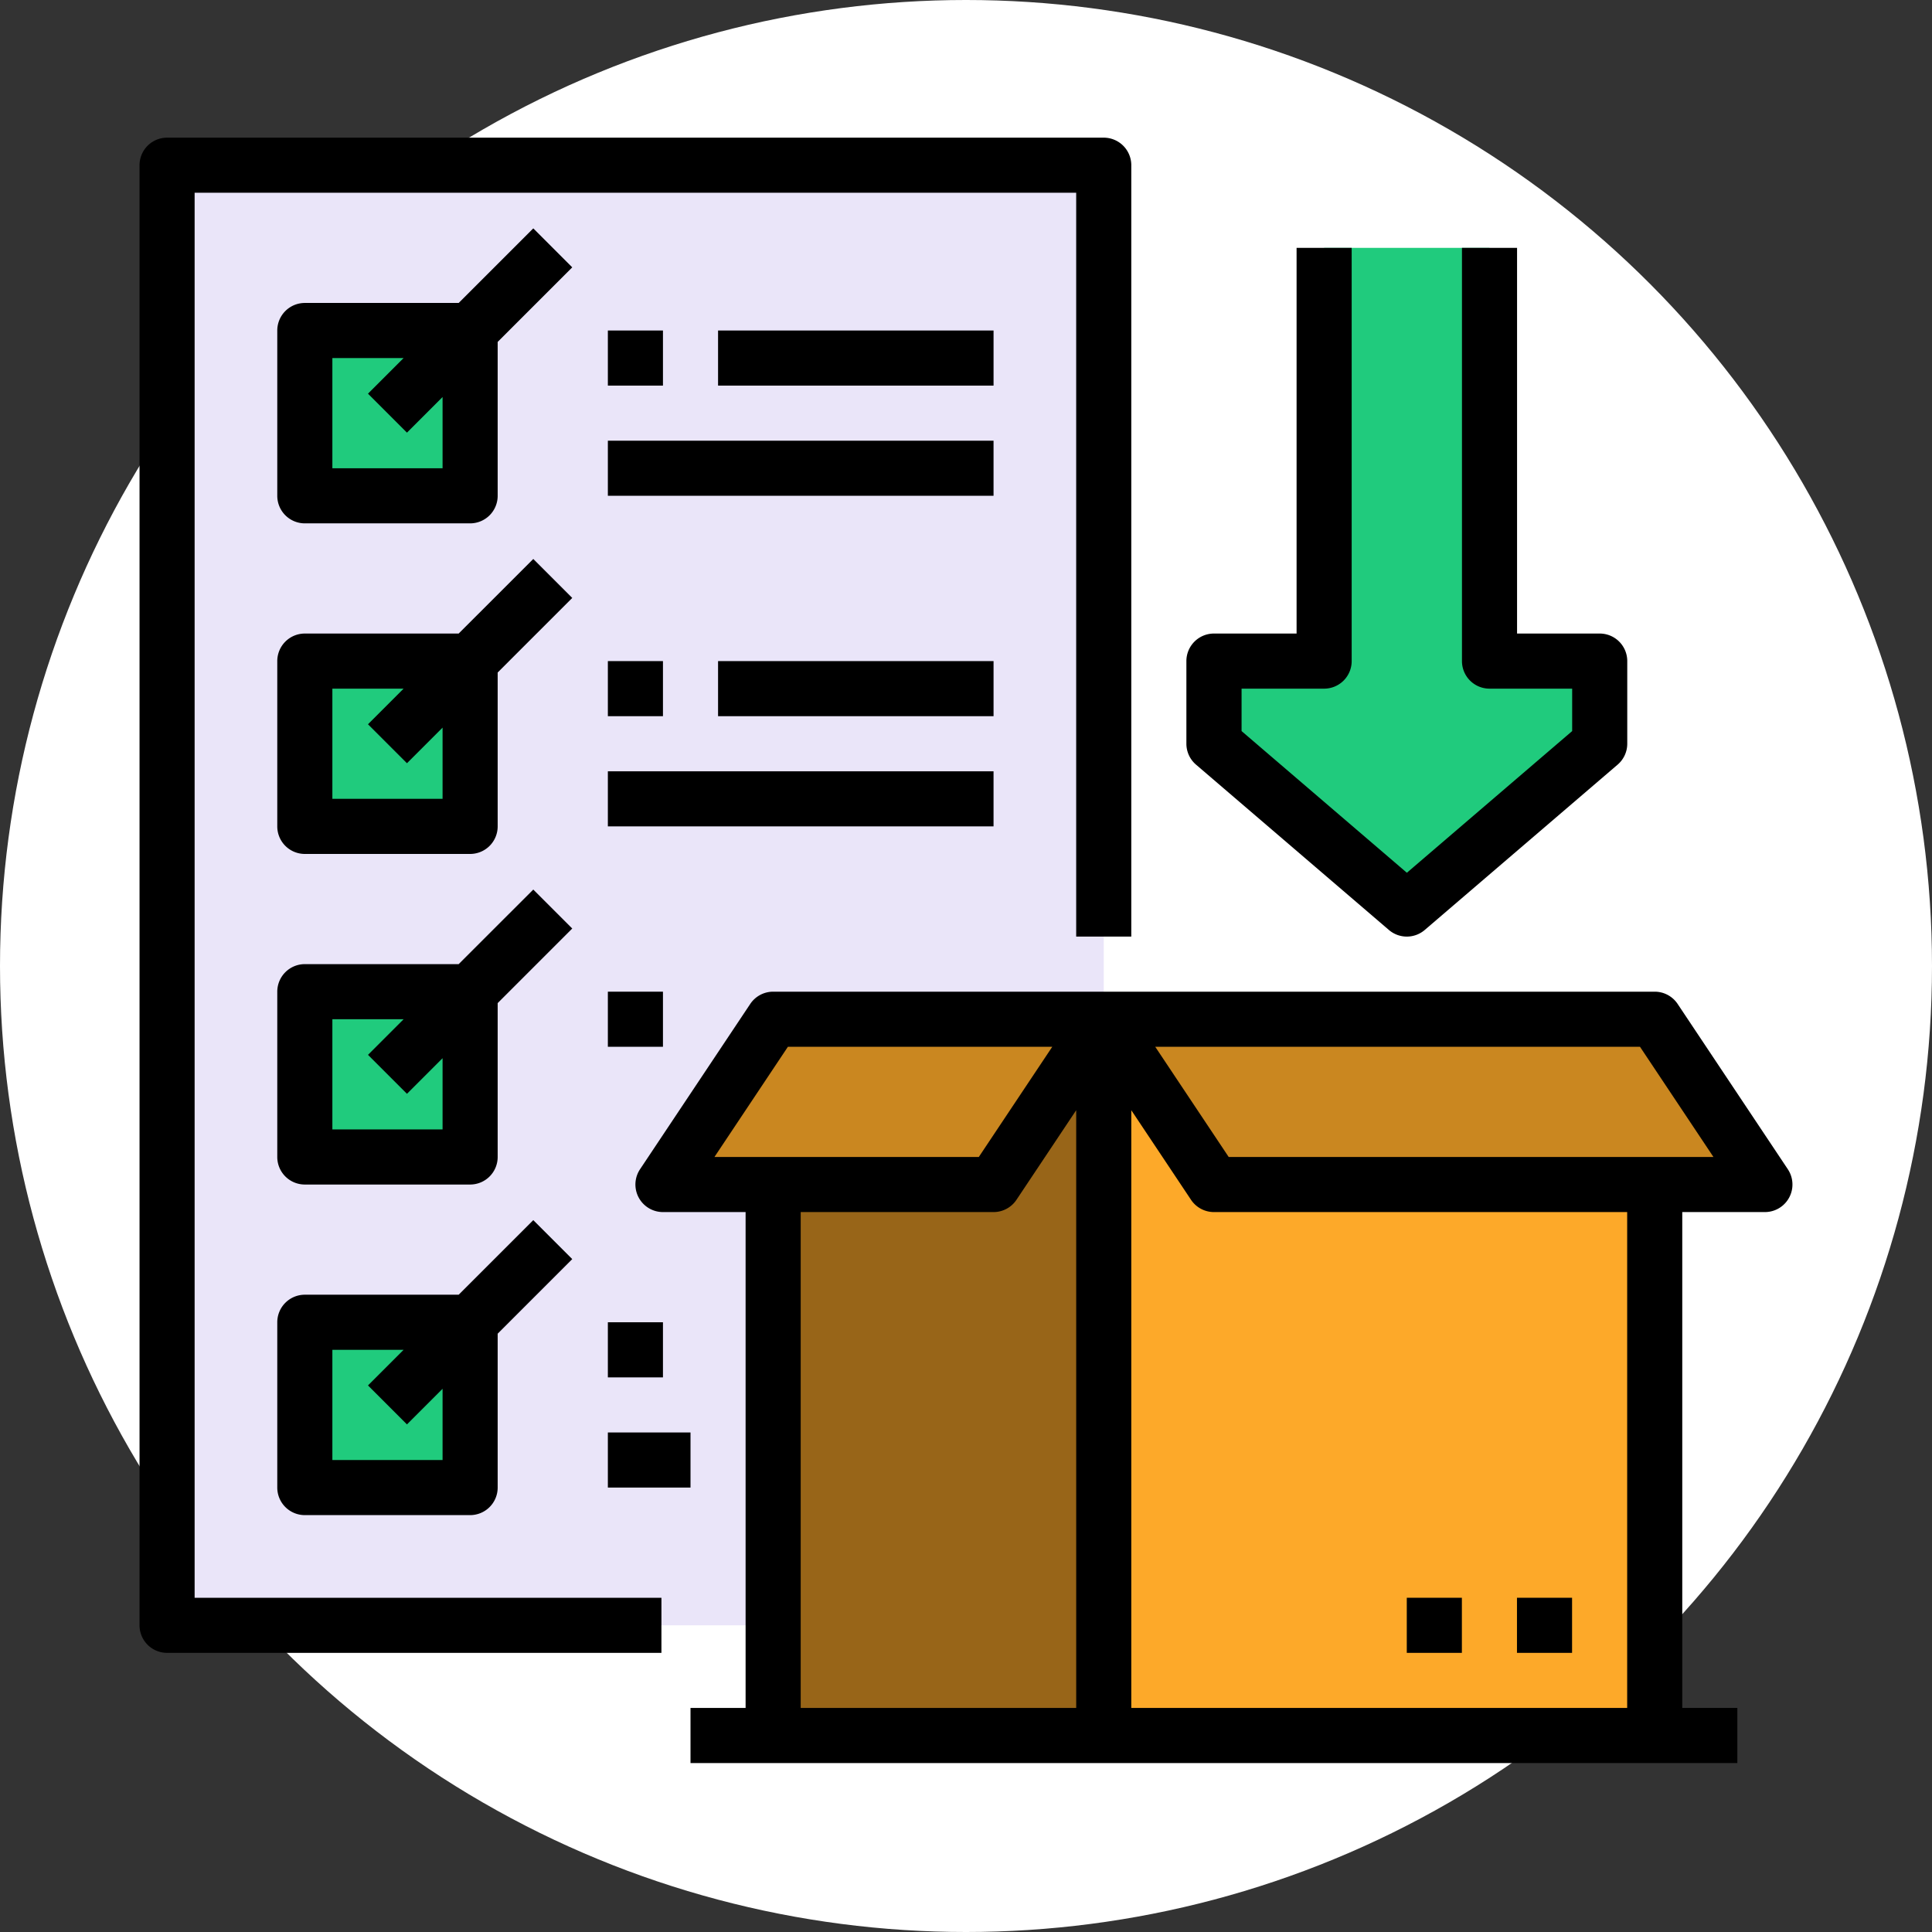 <svg xmlns="http://www.w3.org/2000/svg" width="180" height="180" viewBox="0 0 180 180">
  <rect x="0" y="0" width="180" height="180" fill="#333333" stroke="none"/>
  <g id="_11" data-name="11" transform="translate(-13176 -1760.74)">
    <circle id="Ellipse_6216" data-name="Ellipse 6216" cx="90" cy="90" r="90" transform="translate(13176 1760.74)" fill="#fff"/>
    <g id="Filledoutline" transform="translate(13189 1773.566)">
      <path id="Path_266802" data-name="Path 266802" d="M24,32h87.267V168.034H24Z" transform="translate(-21.433 -29.433)" fill="#eae5f9"/>
      <g id="Group_158186" data-name="Group 158186" transform="translate(15.4 17.967)">
        <path id="Path_266803" data-name="Path 266803" d="M64,80H79.4V95.4H64Z" transform="translate(-64 -80)" fill="#20cb7d"/>
        <path id="Path_266804" data-name="Path 266804" d="M64,176H79.4v15.4H64Z" transform="translate(-64 -145.2)" fill="#20cb7d"/>
        <path id="Path_266805" data-name="Path 266805" d="M64,272H79.4v15.4H64Z" transform="translate(-64 -210.4)" fill="#20cb7d"/>
        <path id="Path_266806" data-name="Path 266806" d="M64,368H79.4v15.4H64Z" transform="translate(-64 -275.6)" fill="#20cb7d"/>
      </g>
      <path id="Path_266807" data-name="Path 266807" d="M200,280h82.133v66.733H200Z" transform="translate(-140.967 -197.867)" fill="#fda929"/>
      <path id="Path_266808" data-name="Path 266808" d="M200,280h30.8v66.733H200Z" transform="translate(-140.967 -197.867)" fill="#986518"/>
      <path id="Path_266809" data-name="Path 266809" d="M357.6,295.4,347.333,280H296l10.267,15.4Z" transform="translate(-206.167 -197.867)" fill="#ca8720"/>
      <path id="Path_266810" data-name="Path 266810" d="M168,295.4,178.267,280h30.8L198.8,295.4Z" transform="translate(-119.233 -197.867)" fill="#ca8720"/>
      <path id="Path_266811" data-name="Path 266811" d="M338.267,56V94.5H328v7.7l17.967,15.4,17.967-15.4V94.5H353.667V56Z" transform="translate(-227.9 -45.733)" fill="#20cb7d"/>
      <path id="Path_266812" data-name="Path 266812" d="M267.369,288.543l-10.267-15.4A2.567,2.567,0,0,0,254.967,272H172.833a2.567,2.567,0,0,0-2.135,1.143l-10.267,15.4a2.567,2.567,0,0,0,2.135,3.99h7.7v46.2h-5.133v5.133h97.533v-5.133h-5.133v-46.2h7.7a2.567,2.567,0,0,0,2.135-3.99Zm-93.162-11.41h24.631L191.993,287.4H167.363Zm1.193,15.4h17.967a2.567,2.567,0,0,0,2.135-1.143l5.565-8.347v55.69H175.4Zm77,46.2H206.2v-55.69l5.565,8.347a2.567,2.567,0,0,0,2.135,1.143h38.5ZM215.274,287.4l-6.844-10.267h45.164l6.844,10.267Z" transform="translate(-113.8 -192.433)"/>
      <path id="Path_266813" data-name="Path 266813" d="M416,448h5.133v5.133H416Z" transform="translate(-287.667 -311.966)"/>
      <path id="Path_266814" data-name="Path 266814" d="M384,448h5.133v5.133H384Z" transform="translate(-265.933 -311.966)"/>
      <path id="Path_266815" data-name="Path 266815" d="M320.9,104.149l17.967,15.4a2.567,2.567,0,0,0,3.341,0l17.967-15.4a2.567,2.567,0,0,0,.9-1.949V94.5a2.567,2.567,0,0,0-2.567-2.567h-7.7V56h-5.133V94.5a2.567,2.567,0,0,0,2.567,2.567h7.7v3.953l-15.4,13.2-15.4-13.2V97.067h7.7A2.567,2.567,0,0,0,335.4,94.5V56h-5.133V91.933h-7.7A2.567,2.567,0,0,0,320,94.5v7.7a2.567,2.567,0,0,0,.9,1.949Z" transform="translate(-222.467 -45.733)"/>
      <path id="Path_266816" data-name="Path 266816" d="M21.133,29.133h82.133v69.3H108.4V26.567A2.567,2.567,0,0,0,105.833,24H18.567A2.567,2.567,0,0,0,16,26.567V162.6a2.567,2.567,0,0,0,2.567,2.567H64.624v-5.133H21.133Z" transform="translate(-16 -24)"/>
      <path id="Path_266817" data-name="Path 266817" d="M79.852,50.343,72.9,57.291H58.567A2.567,2.567,0,0,0,56,59.858v15.4a2.567,2.567,0,0,0,2.567,2.567h15.4a2.567,2.567,0,0,0,2.567-2.567V60.921l6.948-6.948ZM71.4,72.691H61.133V62.425H67.77l-3.318,3.318,3.63,3.63L71.4,66.055Z" transform="translate(-43.167 -41.891)"/>
      <path id="Path_266818" data-name="Path 266818" d="M152,80h5.133v5.133H152Z" transform="translate(-108.367 -62.033)"/>
      <path id="Path_266819" data-name="Path 266819" d="M184,80h25.667v5.133H184Z" transform="translate(-130.1 -62.033)"/>
      <path id="Path_266820" data-name="Path 266820" d="M152,112h35.933v5.133H152Z" transform="translate(-108.367 -83.767)"/>
      <path id="Path_266821" data-name="Path 266821" d="M79.852,146.343,72.9,153.291H58.567A2.567,2.567,0,0,0,56,155.858v15.4a2.567,2.567,0,0,0,2.567,2.567h15.4a2.567,2.567,0,0,0,2.567-2.567V156.921l6.948-6.948ZM71.4,168.691H61.133V158.425H67.77l-3.318,3.318,3.63,3.63,3.318-3.318Z" transform="translate(-43.167 -107.091)"/>
      <path id="Path_266822" data-name="Path 266822" d="M152,176h5.133v5.133H152Z" transform="translate(-108.367 -127.233)"/>
      <path id="Path_266823" data-name="Path 266823" d="M184,176h25.667v5.133H184Z" transform="translate(-130.1 -127.233)"/>
      <path id="Path_266824" data-name="Path 266824" d="M152,208h35.933v5.133H152Z" transform="translate(-108.367 -148.967)"/>
      <path id="Path_266825" data-name="Path 266825" d="M79.852,242.343,72.9,249.291H58.567A2.567,2.567,0,0,0,56,251.858v15.4a2.567,2.567,0,0,0,2.567,2.567h15.4a2.567,2.567,0,0,0,2.567-2.567V252.921l6.948-6.948ZM71.4,264.691H61.133V254.425H67.77l-3.318,3.318,3.63,3.63,3.318-3.318Z" transform="translate(-43.167 -172.291)"/>
      <path id="Path_266826" data-name="Path 266826" d="M152,272h5.133v5.133H152Z" transform="translate(-108.367 -192.433)"/>
      <path id="Path_266827" data-name="Path 266827" d="M58.567,345.291A2.567,2.567,0,0,0,56,347.858v15.4a2.567,2.567,0,0,0,2.567,2.567h15.4a2.567,2.567,0,0,0,2.567-2.567V348.921l6.948-6.948-3.63-3.63L72.9,345.291Zm12.833,15.4H61.133V350.425H67.77l-3.318,3.318,3.63,3.63,3.318-3.318Z" transform="translate(-43.167 -237.491)"/>
      <path id="Path_266828" data-name="Path 266828" d="M152,368h5.133v5.133H152Z" transform="translate(-108.367 -257.633)"/>
      <path id="Path_266829" data-name="Path 266829" d="M152,400h7.7v5.133H152Z" transform="translate(-108.367 -279.366)"/>
    </g>
  </g>
</svg>
